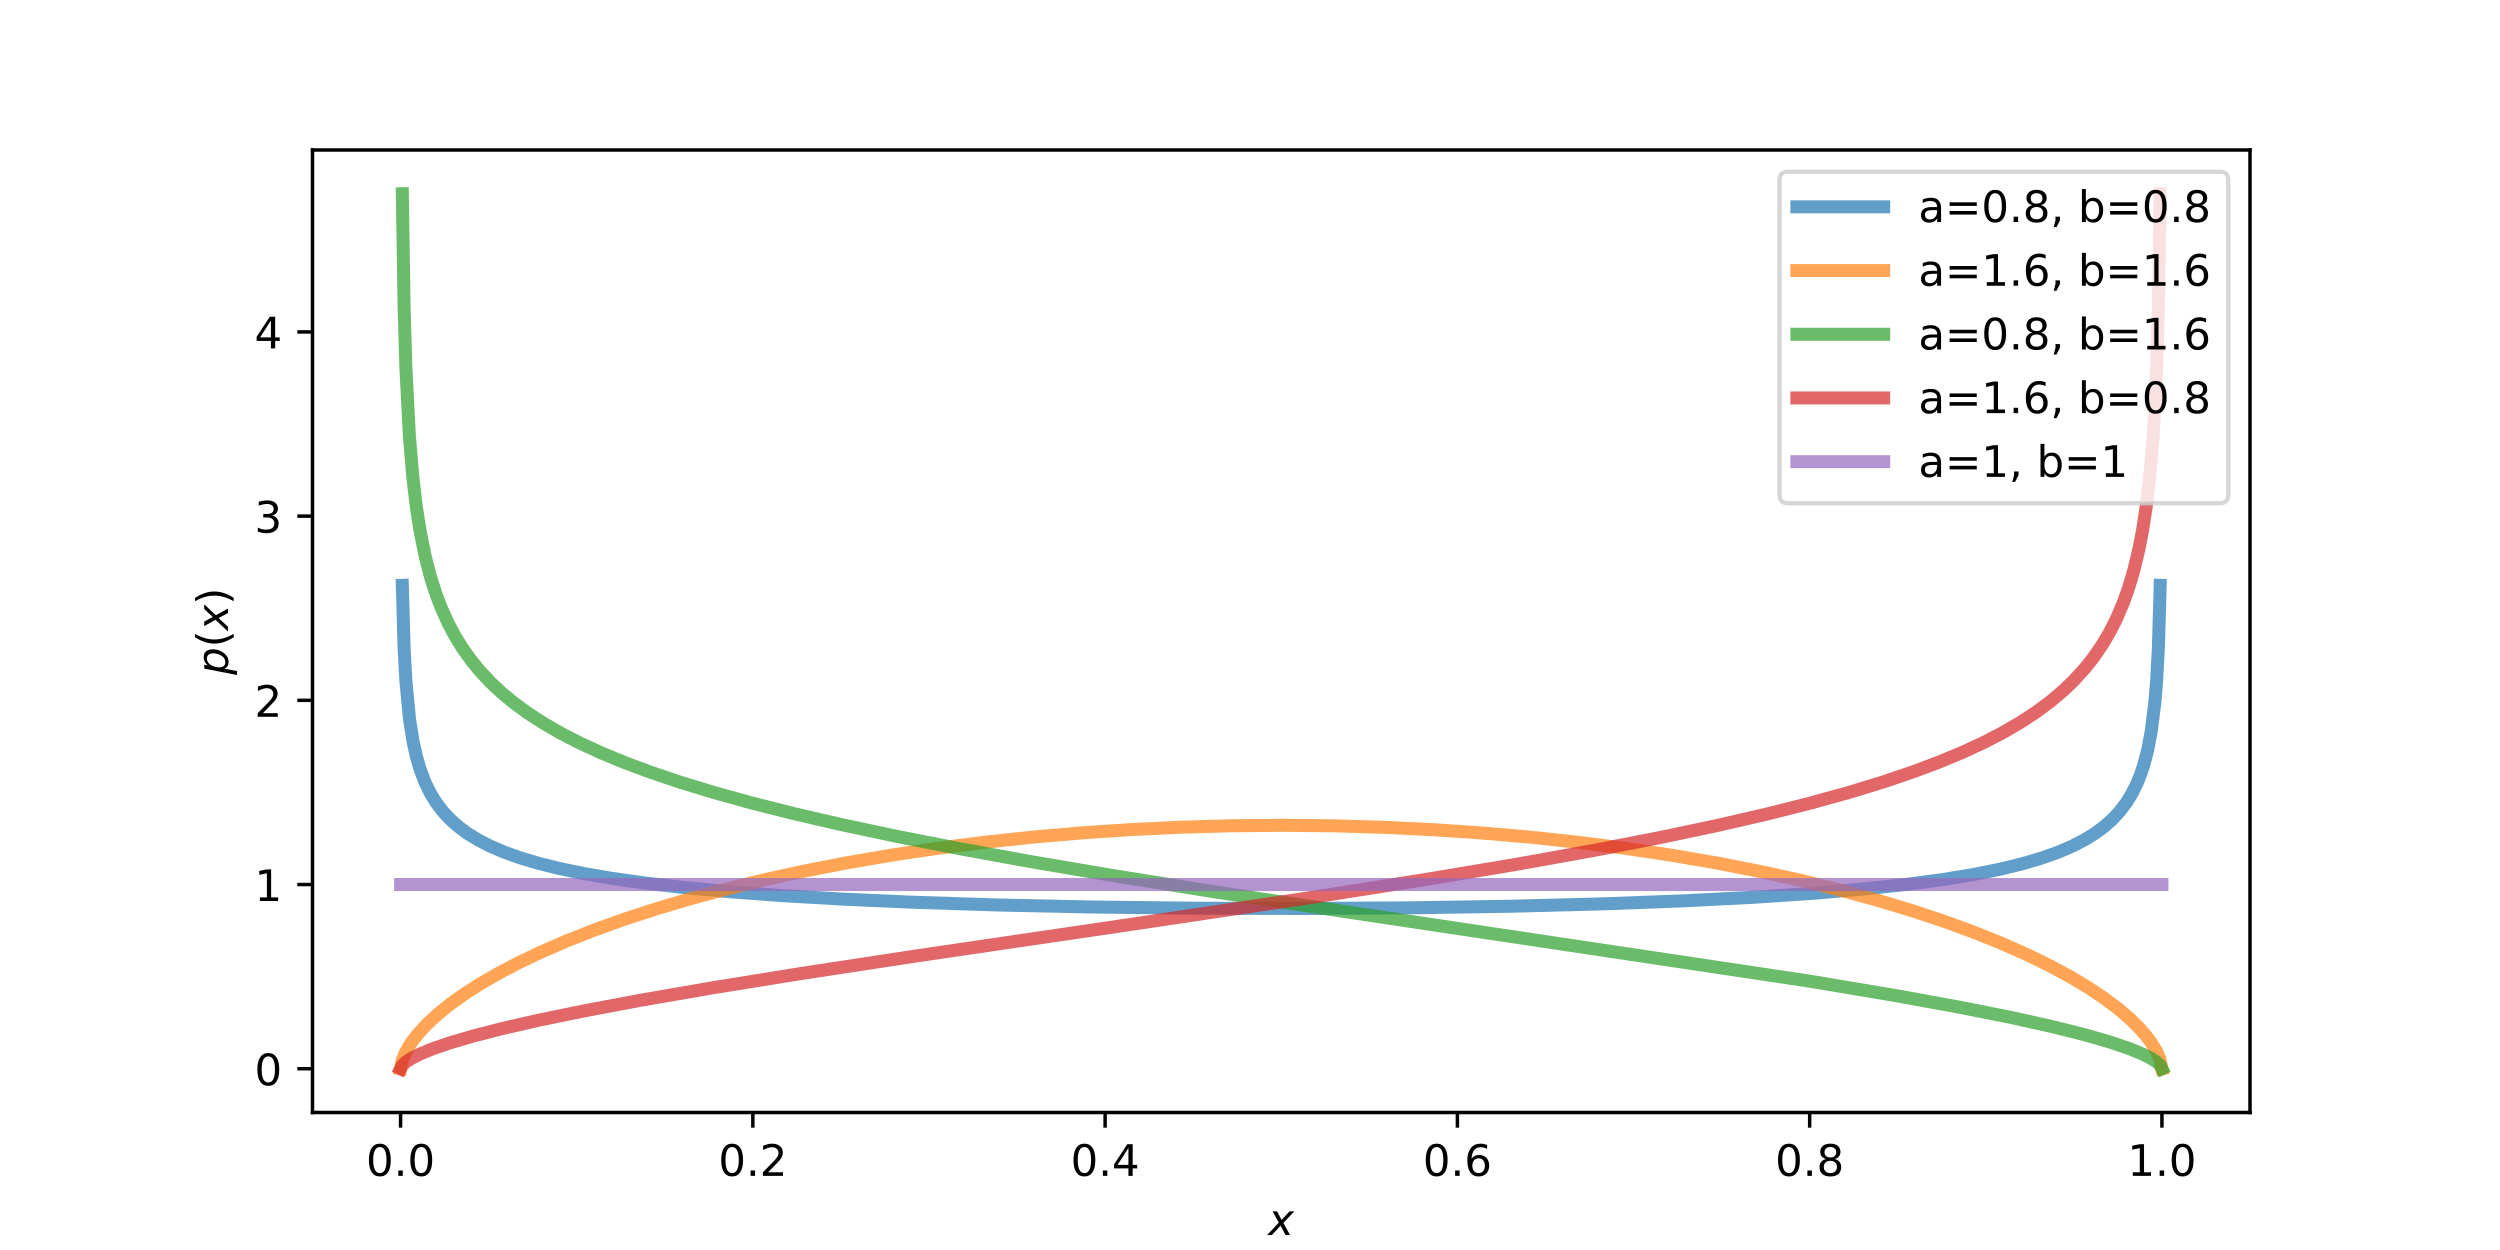 <?xml version="1.0" encoding="utf-8" standalone="no"?>
<!DOCTYPE svg PUBLIC "-//W3C//DTD SVG 1.1//EN"
  "http://www.w3.org/Graphics/SVG/1.1/DTD/svg11.dtd">
<!-- Created with matplotlib (http://matplotlib.org/) -->
<svg height="288pt" version="1.1" viewBox="0 0 576 288" width="576pt" xmlns="http://www.w3.org/2000/svg" xmlns:xlink="http://www.w3.org/1999/xlink">
 <defs>
  <style type="text/css">
*{stroke-linecap:butt;stroke-linejoin:round;}
  </style>
 </defs>
 <g id="figure_1">
  <g id="patch_1">
   <path d="M 0 288 
L 576 288 
L 576 0 
L 0 0 
z
" style="fill:#ffffff;"/>
  </g>
  <g id="axes_1">
   <g id="patch_2">
    <path d="M 72 256.32 
L 518.4 256.32 
L 518.4 34.56 
L 72 34.56 
z
" style="fill:#ffffff;"/>
   </g>
   <g id="matplotlib.axis_1">
    <g id="xtick_1">
     <g id="line2d_1">
      <defs>
       <path d="M 0 0 
L 0 3.5 
" id="m5e8ed30562" style="stroke:#000000;stroke-width:0.8;"/>
      </defs>
      <g>
       <use style="stroke:#000000;stroke-width:0.8;" x="92.291" xlink:href="#m5e8ed30562" y="256.32"/>
      </g>
     </g>
     <g id="text_1">
      <!-- 0.0 -->
      <defs>
       <path d="M 31.781 66.406 
Q 24.172 66.406 20.328 58.906 
Q 16.5 51.422 16.5 36.375 
Q 16.5 21.391 20.328 13.891 
Q 24.172 6.391 31.781 6.391 
Q 39.453 6.391 43.281 13.891 
Q 47.125 21.391 47.125 36.375 
Q 47.125 51.422 43.281 58.906 
Q 39.453 66.406 31.781 66.406 
z
M 31.781 74.219 
Q 44.047 74.219 50.516 64.516 
Q 56.984 54.828 56.984 36.375 
Q 56.984 17.969 50.516 8.266 
Q 44.047 -1.422 31.781 -1.422 
Q 19.531 -1.422 13.062 8.266 
Q 6.594 17.969 6.594 36.375 
Q 6.594 54.828 13.062 64.516 
Q 19.531 74.219 31.781 74.219 
z
" id="DejaVuSans-30"/>
       <path d="M 10.688 12.406 
L 21 12.406 
L 21 0 
L 10.688 0 
z
" id="DejaVuSans-2e"/>
      </defs>
      <g transform="translate(84.339 270.918)scale(0.1 -0.1)">
       <use xlink:href="#DejaVuSans-30"/>
       <use x="63.623" xlink:href="#DejaVuSans-2e"/>
       <use x="95.41" xlink:href="#DejaVuSans-30"/>
      </g>
     </g>
    </g>
    <g id="xtick_2">
     <g id="line2d_2">
      <g>
       <use style="stroke:#000000;stroke-width:0.8;" x="173.455" xlink:href="#m5e8ed30562" y="256.32"/>
      </g>
     </g>
     <g id="text_2">
      <!-- 0.2 -->
      <defs>
       <path d="M 19.188 8.297 
L 53.609 8.297 
L 53.609 0 
L 7.328 0 
L 7.328 8.297 
Q 12.938 14.109 22.625 23.891 
Q 32.328 33.688 34.812 36.531 
Q 39.547 41.844 41.422 45.531 
Q 43.312 49.219 43.312 52.781 
Q 43.312 58.594 39.234 62.25 
Q 35.156 65.922 28.609 65.922 
Q 23.969 65.922 18.812 64.312 
Q 13.672 62.703 7.812 59.422 
L 7.812 69.391 
Q 13.766 71.781 18.938 73 
Q 24.125 74.219 28.422 74.219 
Q 39.75 74.219 46.484 68.547 
Q 53.219 62.891 53.219 53.422 
Q 53.219 48.922 51.531 44.891 
Q 49.859 40.875 45.406 35.406 
Q 44.188 33.984 37.641 27.219 
Q 31.109 20.453 19.188 8.297 
z
" id="DejaVuSans-32"/>
      </defs>
      <g transform="translate(165.503 270.918)scale(0.1 -0.1)">
       <use xlink:href="#DejaVuSans-30"/>
       <use x="63.623" xlink:href="#DejaVuSans-2e"/>
       <use x="95.41" xlink:href="#DejaVuSans-32"/>
      </g>
     </g>
    </g>
    <g id="xtick_3">
     <g id="line2d_3">
      <g>
       <use style="stroke:#000000;stroke-width:0.8;" x="254.618" xlink:href="#m5e8ed30562" y="256.32"/>
      </g>
     </g>
     <g id="text_3">
      <!-- 0.4 -->
      <defs>
       <path d="M 37.797 64.312 
L 12.891 25.391 
L 37.797 25.391 
z
M 35.203 72.906 
L 47.609 72.906 
L 47.609 25.391 
L 58.016 25.391 
L 58.016 17.188 
L 47.609 17.188 
L 47.609 0 
L 37.797 0 
L 37.797 17.188 
L 4.891 17.188 
L 4.891 26.703 
z
" id="DejaVuSans-34"/>
      </defs>
      <g transform="translate(246.667 270.918)scale(0.1 -0.1)">
       <use xlink:href="#DejaVuSans-30"/>
       <use x="63.623" xlink:href="#DejaVuSans-2e"/>
       <use x="95.41" xlink:href="#DejaVuSans-34"/>
      </g>
     </g>
    </g>
    <g id="xtick_4">
     <g id="line2d_4">
      <g>
       <use style="stroke:#000000;stroke-width:0.8;" x="335.782" xlink:href="#m5e8ed30562" y="256.32"/>
      </g>
     </g>
     <g id="text_4">
      <!-- 0.6 -->
      <defs>
       <path d="M 33.016 40.375 
Q 26.375 40.375 22.484 35.828 
Q 18.609 31.297 18.609 23.391 
Q 18.609 15.531 22.484 10.953 
Q 26.375 6.391 33.016 6.391 
Q 39.656 6.391 43.531 10.953 
Q 47.406 15.531 47.406 23.391 
Q 47.406 31.297 43.531 35.828 
Q 39.656 40.375 33.016 40.375 
z
M 52.594 71.297 
L 52.594 62.312 
Q 48.875 64.062 45.094 64.984 
Q 41.312 65.922 37.594 65.922 
Q 27.828 65.922 22.672 59.328 
Q 17.531 52.734 16.797 39.406 
Q 19.672 43.656 24.016 45.922 
Q 28.375 48.188 33.594 48.188 
Q 44.578 48.188 50.953 41.516 
Q 57.328 34.859 57.328 23.391 
Q 57.328 12.156 50.688 5.359 
Q 44.047 -1.422 33.016 -1.422 
Q 20.359 -1.422 13.672 8.266 
Q 6.984 17.969 6.984 36.375 
Q 6.984 53.656 15.188 63.938 
Q 23.391 74.219 37.203 74.219 
Q 40.922 74.219 44.703 73.484 
Q 48.484 72.75 52.594 71.297 
z
" id="DejaVuSans-36"/>
      </defs>
      <g transform="translate(327.83 270.918)scale(0.1 -0.1)">
       <use xlink:href="#DejaVuSans-30"/>
       <use x="63.623" xlink:href="#DejaVuSans-2e"/>
       <use x="95.41" xlink:href="#DejaVuSans-36"/>
      </g>
     </g>
    </g>
    <g id="xtick_5">
     <g id="line2d_5">
      <g>
       <use style="stroke:#000000;stroke-width:0.8;" x="416.945" xlink:href="#m5e8ed30562" y="256.32"/>
      </g>
     </g>
     <g id="text_5">
      <!-- 0.8 -->
      <defs>
       <path d="M 31.781 34.625 
Q 24.75 34.625 20.719 30.859 
Q 16.703 27.094 16.703 20.516 
Q 16.703 13.922 20.719 10.156 
Q 24.75 6.391 31.781 6.391 
Q 38.812 6.391 42.859 10.172 
Q 46.922 13.969 46.922 20.516 
Q 46.922 27.094 42.891 30.859 
Q 38.875 34.625 31.781 34.625 
z
M 21.922 38.812 
Q 15.578 40.375 12.031 44.719 
Q 8.5 49.078 8.5 55.328 
Q 8.5 64.062 14.719 69.141 
Q 20.953 74.219 31.781 74.219 
Q 42.672 74.219 48.875 69.141 
Q 55.078 64.062 55.078 55.328 
Q 55.078 49.078 51.531 44.719 
Q 48 40.375 41.703 38.812 
Q 48.828 37.156 52.797 32.312 
Q 56.781 27.484 56.781 20.516 
Q 56.781 9.906 50.312 4.234 
Q 43.844 -1.422 31.781 -1.422 
Q 19.734 -1.422 13.25 4.234 
Q 6.781 9.906 6.781 20.516 
Q 6.781 27.484 10.781 32.312 
Q 14.797 37.156 21.922 38.812 
z
M 18.312 54.391 
Q 18.312 48.734 21.844 45.562 
Q 25.391 42.391 31.781 42.391 
Q 38.141 42.391 41.719 45.562 
Q 45.312 48.734 45.312 54.391 
Q 45.312 60.062 41.719 63.234 
Q 38.141 66.406 31.781 66.406 
Q 25.391 66.406 21.844 63.234 
Q 18.312 60.062 18.312 54.391 
z
" id="DejaVuSans-38"/>
      </defs>
      <g transform="translate(408.994 270.918)scale(0.1 -0.1)">
       <use xlink:href="#DejaVuSans-30"/>
       <use x="63.623" xlink:href="#DejaVuSans-2e"/>
       <use x="95.41" xlink:href="#DejaVuSans-38"/>
      </g>
     </g>
    </g>
    <g id="xtick_6">
     <g id="line2d_6">
      <g>
       <use style="stroke:#000000;stroke-width:0.8;" x="498.109" xlink:href="#m5e8ed30562" y="256.32"/>
      </g>
     </g>
     <g id="text_6">
      <!-- 1.0 -->
      <defs>
       <path d="M 12.406 8.297 
L 28.516 8.297 
L 28.516 63.922 
L 10.984 60.406 
L 10.984 69.391 
L 28.422 72.906 
L 38.281 72.906 
L 38.281 8.297 
L 54.391 8.297 
L 54.391 0 
L 12.406 0 
z
" id="DejaVuSans-31"/>
      </defs>
      <g transform="translate(490.158 270.918)scale(0.1 -0.1)">
       <use xlink:href="#DejaVuSans-31"/>
       <use x="63.623" xlink:href="#DejaVuSans-2e"/>
       <use x="95.41" xlink:href="#DejaVuSans-30"/>
      </g>
     </g>
    </g>
    <g id="text_7">
     <!-- $x$ -->
     <defs>
      <path d="M 60.016 54.688 
L 34.906 27.875 
L 50.297 0 
L 39.984 0 
L 28.422 21.688 
L 8.297 0 
L -2.594 0 
L 24.312 28.812 
L 10.016 54.688 
L 20.312 54.688 
L 30.812 34.906 
L 49.125 54.688 
z
" id="DejaVuSans-Oblique-78"/>
     </defs>
     <g transform="translate(292.2 284.597)scale(0.1 -0.1)">
      <use transform="translate(0 0.312)" xlink:href="#DejaVuSans-Oblique-78"/>
     </g>
    </g>
   </g>
   <g id="matplotlib.axis_2">
    <g id="ytick_1">
     <g id="line2d_7">
      <defs>
       <path d="M 0 0 
L -3.5 0 
" id="m53ddd55987" style="stroke:#000000;stroke-width:0.8;"/>
      </defs>
      <g>
       <use style="stroke:#000000;stroke-width:0.8;" x="72" xlink:href="#m53ddd55987" y="246.24"/>
      </g>
     </g>
     <g id="text_8">
      <!-- 0 -->
      <g transform="translate(58.638 250.039)scale(0.1 -0.1)">
       <use xlink:href="#DejaVuSans-30"/>
      </g>
     </g>
    </g>
    <g id="ytick_2">
     <g id="line2d_8">
      <g>
       <use style="stroke:#000000;stroke-width:0.8;" x="72" xlink:href="#m53ddd55987" y="203.798"/>
      </g>
     </g>
     <g id="text_9">
      <!-- 1 -->
      <g transform="translate(58.638 207.597)scale(0.1 -0.1)">
       <use xlink:href="#DejaVuSans-31"/>
      </g>
     </g>
    </g>
    <g id="ytick_3">
     <g id="line2d_9">
      <g>
       <use style="stroke:#000000;stroke-width:0.8;" x="72" xlink:href="#m53ddd55987" y="161.356"/>
      </g>
     </g>
     <g id="text_10">
      <!-- 2 -->
      <g transform="translate(58.638 165.155)scale(0.1 -0.1)">
       <use xlink:href="#DejaVuSans-32"/>
      </g>
     </g>
    </g>
    <g id="ytick_4">
     <g id="line2d_10">
      <g>
       <use style="stroke:#000000;stroke-width:0.8;" x="72" xlink:href="#m53ddd55987" y="118.913"/>
      </g>
     </g>
     <g id="text_11">
      <!-- 3 -->
      <defs>
       <path d="M 40.578 39.312 
Q 47.656 37.797 51.625 33 
Q 55.609 28.219 55.609 21.188 
Q 55.609 10.406 48.188 4.484 
Q 40.766 -1.422 27.094 -1.422 
Q 22.516 -1.422 17.656 -0.516 
Q 12.797 0.391 7.625 2.203 
L 7.625 11.719 
Q 11.719 9.328 16.594 8.109 
Q 21.484 6.891 26.812 6.891 
Q 36.078 6.891 40.938 10.547 
Q 45.797 14.203 45.797 21.188 
Q 45.797 27.641 41.281 31.266 
Q 36.766 34.906 28.719 34.906 
L 20.219 34.906 
L 20.219 43.016 
L 29.109 43.016 
Q 36.375 43.016 40.234 45.922 
Q 44.094 48.828 44.094 54.297 
Q 44.094 59.906 40.109 62.906 
Q 36.141 65.922 28.719 65.922 
Q 24.656 65.922 20.016 65.031 
Q 15.375 64.156 9.812 62.312 
L 9.812 71.094 
Q 15.438 72.656 20.344 73.438 
Q 25.25 74.219 29.594 74.219 
Q 40.828 74.219 47.359 69.109 
Q 53.906 64.016 53.906 55.328 
Q 53.906 49.266 50.438 45.094 
Q 46.969 40.922 40.578 39.312 
z
" id="DejaVuSans-33"/>
      </defs>
      <g transform="translate(58.638 122.713)scale(0.1 -0.1)">
       <use xlink:href="#DejaVuSans-33"/>
      </g>
     </g>
    </g>
    <g id="ytick_5">
     <g id="line2d_11">
      <g>
       <use style="stroke:#000000;stroke-width:0.8;" x="72" xlink:href="#m53ddd55987" y="76.471"/>
      </g>
     </g>
     <g id="text_12">
      <!-- 4 -->
      <g transform="translate(58.638 80.27)scale(0.1 -0.1)">
       <use xlink:href="#DejaVuSans-34"/>
      </g>
     </g>
    </g>
    <g id="text_13">
     <!-- $p(x)$ -->
     <defs>
      <path d="M 49.609 33.688 
Q 49.609 40.875 46.484 44.672 
Q 43.359 48.484 37.5 48.484 
Q 33.5 48.484 29.859 46.438 
Q 26.219 44.391 23.391 40.484 
Q 20.609 36.625 18.938 31.156 
Q 17.281 25.688 17.281 20.312 
Q 17.281 13.484 20.406 9.797 
Q 23.531 6.109 29.297 6.109 
Q 33.547 6.109 37.188 8.109 
Q 40.828 10.109 43.406 13.922 
Q 46.188 17.922 47.891 23.344 
Q 49.609 28.766 49.609 33.688 
z
M 21.781 46.391 
Q 25.391 51.125 30.297 53.562 
Q 35.203 56 41.219 56 
Q 49.609 56 54.25 50.5 
Q 58.891 45.016 58.891 35.109 
Q 58.891 27 56 19.656 
Q 53.125 12.312 47.703 6.5 
Q 44.094 2.641 39.547 0.609 
Q 35.016 -1.422 29.984 -1.422 
Q 24.172 -1.422 20.219 1 
Q 16.266 3.422 14.312 8.203 
L 8.688 -20.797 
L -0.297 -20.797 
L 14.406 54.688 
L 23.391 54.688 
z
" id="DejaVuSans-Oblique-70"/>
      <path d="M 31 75.875 
Q 24.469 64.656 21.281 53.656 
Q 18.109 42.672 18.109 31.391 
Q 18.109 20.125 21.312 9.062 
Q 24.516 -2 31 -13.188 
L 23.188 -13.188 
Q 15.875 -1.703 12.234 9.375 
Q 8.594 20.453 8.594 31.391 
Q 8.594 42.281 12.203 53.312 
Q 15.828 64.359 23.188 75.875 
z
" id="DejaVuSans-28"/>
      <path d="M 8.016 75.875 
L 15.828 75.875 
Q 23.141 64.359 26.781 53.312 
Q 30.422 42.281 30.422 31.391 
Q 30.422 20.453 26.781 9.375 
Q 23.141 -1.703 15.828 -13.188 
L 8.016 -13.188 
Q 14.5 -2 17.703 9.062 
Q 20.906 20.125 20.906 31.391 
Q 20.906 42.672 17.703 53.656 
Q 14.5 64.656 8.016 75.875 
z
" id="DejaVuSans-29"/>
     </defs>
     <g transform="translate(52.538 155.49)rotate(-90)scale(0.1 -0.1)">
      <use transform="translate(0 0.125)" xlink:href="#DejaVuSans-Oblique-70"/>
      <use transform="translate(63.477 0.125)" xlink:href="#DejaVuSans-28"/>
      <use transform="translate(102.49 0.125)" xlink:href="#DejaVuSans-Oblique-78"/>
      <use transform="translate(161.67 0.125)" xlink:href="#DejaVuSans-29"/>
     </g>
    </g>
   </g>
   <g id="line2d_12">
    <path clip-path="url(#pac7ddf6cd1)" d="M 92.697 134.856 
L 93.103 149.255 
L 93.51 156.792 
L 94.322 165.446 
L 95.134 170.674 
L 95.947 174.349 
L 96.759 177.149 
L 97.978 180.363 
L 99.197 182.833 
L 100.415 184.823 
L 102.04 186.974 
L 103.665 188.726 
L 105.696 190.528 
L 107.727 192.021 
L 110.165 193.522 
L 113.008 194.981 
L 116.258 196.368 
L 119.914 197.671 
L 123.976 198.884 
L 128.851 200.099 
L 134.538 201.275 
L 141.038 202.385 
L 148.756 203.469 
L 157.693 204.492 
L 168.255 205.467 
L 180.442 206.364 
L 194.659 207.182 
L 211.315 207.912 
L 230.407 208.52 
L 251.937 208.977 
L 275.498 209.252 
L 300.278 209.318 
L 325.057 209.16 
L 348.212 208.797 
L 369.336 208.249 
L 388.022 207.547 
L 404.271 206.717 
L 418.083 205.79 
L 429.863 204.776 
L 439.613 203.721 
L 447.737 202.632 
L 454.643 201.5 
L 460.736 200.281 
L 466.017 198.994 
L 470.486 197.671 
L 474.142 196.368 
L 477.392 194.981 
L 480.235 193.522 
L 482.673 192.021 
L 484.704 190.528 
L 486.735 188.726 
L 488.36 186.974 
L 489.985 184.823 
L 491.203 182.833 
L 492.422 180.363 
L 493.234 178.328 
L 494.047 175.834 
L 494.859 172.65 
L 495.672 168.324 
L 496.484 161.776 
L 496.89 156.792 
L 497.297 149.255 
L 497.703 134.856 
L 497.703 134.856 
" style="fill:none;opacity:0.7;stroke:#1f77b4;stroke-linecap:square;stroke-width:3;"/>
   </g>
   <g id="line2d_13">
    <path clip-path="url(#pac7ddf6cd1)" d="M 92.291 246.24 
L 92.697 244.198 
L 93.51 242.297 
L 94.728 240.274 
L 96.353 238.154 
L 98.384 235.958 
L 100.822 233.703 
L 103.665 231.406 
L 106.915 229.077 
L 110.571 226.728 
L 114.633 224.37 
L 119.508 221.809 
L 124.789 219.295 
L 130.476 216.829 
L 136.976 214.264 
L 143.881 211.786 
L 151.193 209.398 
L 158.912 207.105 
L 167.442 204.81 
L 176.379 202.643 
L 185.723 200.612 
L 195.472 198.724 
L 205.628 196.99 
L 216.189 195.42 
L 226.751 194.072 
L 237.719 192.896 
L 249.094 191.906 
L 260.468 191.142 
L 271.842 190.597 
L 283.623 190.26 
L 295.403 190.15 
L 307.184 190.268 
L 318.964 190.613 
L 330.338 191.165 
L 341.713 191.938 
L 353.087 192.935 
L 364.055 194.12 
L 375.023 195.532 
L 385.585 197.121 
L 395.741 198.873 
L 405.49 200.779 
L 414.833 202.83 
L 423.77 205.018 
L 432.301 207.337 
L 440.425 209.781 
L 447.737 212.207 
L 454.643 214.727 
L 461.143 217.339 
L 466.83 219.854 
L 472.111 222.426 
L 476.985 225.054 
L 481.048 227.484 
L 484.704 229.919 
L 487.953 232.355 
L 490.797 234.79 
L 492.828 236.792 
L 494.453 238.644 
L 495.672 240.274 
L 496.89 242.297 
L 497.703 244.198 
L 498.109 246.24 
L 498.109 246.24 
" style="fill:none;opacity:0.7;stroke:#ff7f0e;stroke-linecap:square;stroke-width:3;"/>
   </g>
   <g id="line2d_14">
    <path clip-path="url(#pac7ddf6cd1)" d="M 92.697 44.64 
L 93.103 70.843 
L 93.51 84.602 
L 94.322 100.476 
L 95.134 110.127 
L 95.947 116.956 
L 96.759 122.193 
L 97.978 128.249 
L 99.197 132.951 
L 100.415 136.775 
L 101.634 139.988 
L 103.259 143.595 
L 104.884 146.639 
L 106.509 149.268 
L 108.54 152.118 
L 110.571 154.597 
L 113.008 157.2 
L 115.446 159.49 
L 118.289 161.855 
L 121.539 164.244 
L 125.195 166.62 
L 129.257 168.962 
L 133.726 171.256 
L 138.6 173.496 
L 143.881 175.68 
L 149.975 177.952 
L 156.881 180.277 
L 164.599 182.629 
L 173.13 184.991 
L 182.879 187.455 
L 193.847 189.991 
L 206.44 192.667 
L 220.658 195.456 
L 237.313 198.487 
L 256.812 201.798 
L 279.967 205.496 
L 309.621 209.995 
L 416.864 226.051 
L 436.363 229.314 
L 451.393 232.045 
L 463.58 234.478 
L 472.923 236.555 
L 480.235 238.386 
L 485.922 240.017 
L 490.391 241.519 
L 493.641 242.845 
L 495.672 243.882 
L 496.89 244.685 
L 497.703 245.436 
L 498.109 246.24 
L 498.109 246.24 
" style="fill:none;opacity:0.7;stroke:#2ca02c;stroke-linecap:square;stroke-width:3;"/>
   </g>
   <g id="line2d_15">
    <path clip-path="url(#pac7ddf6cd1)" d="M 92.291 246.24 
L 92.697 245.436 
L 93.51 244.685 
L 94.728 243.882 
L 96.759 242.845 
L 99.603 241.671 
L 103.665 240.272 
L 108.946 238.717 
L 115.446 237.041 
L 123.976 235.086 
L 134.538 232.909 
L 147.537 230.466 
L 163.786 227.652 
L 184.098 224.37 
L 210.908 220.277 
L 258.843 213.229 
L 302.309 206.749 
L 328.714 202.595 
L 349.837 199.055 
L 367.711 195.838 
L 382.741 192.915 
L 395.741 190.171 
L 407.115 187.553 
L 417.27 184.991 
L 426.207 182.51 
L 433.926 180.147 
L 440.831 177.808 
L 446.925 175.519 
L 452.206 173.318 
L 457.08 171.058 
L 461.549 168.74 
L 465.611 166.37 
L 469.267 163.961 
L 472.517 161.535 
L 475.361 159.127 
L 477.798 156.79 
L 480.235 154.126 
L 482.266 151.581 
L 484.297 148.644 
L 485.922 145.921 
L 487.547 142.753 
L 489.172 138.973 
L 490.391 135.578 
L 491.61 131.499 
L 492.828 126.414 
L 493.641 122.193 
L 494.453 116.956 
L 495.266 110.127 
L 496.078 100.476 
L 496.484 93.731 
L 496.89 84.602 
L 497.297 70.843 
L 497.703 44.64 
L 497.703 44.64 
" style="fill:none;opacity:0.7;stroke:#d62728;stroke-linecap:square;stroke-width:3;"/>
   </g>
   <g id="line2d_16">
    <path clip-path="url(#pac7ddf6cd1)" d="M 92.291 203.798 
L 498.109 203.798 
L 498.109 203.798 
" style="fill:none;opacity:0.7;stroke:#9467bd;stroke-linecap:square;stroke-width:3;"/>
   </g>
   <g id="patch_3">
    <path d="M 72 256.32 
L 72 34.56 
" style="fill:none;stroke:#000000;stroke-linecap:square;stroke-linejoin:miter;stroke-width:0.8;"/>
   </g>
   <g id="patch_4">
    <path d="M 518.4 256.32 
L 518.4 34.56 
" style="fill:none;stroke:#000000;stroke-linecap:square;stroke-linejoin:miter;stroke-width:0.8;"/>
   </g>
   <g id="patch_5">
    <path d="M 72 256.32 
L 518.4 256.32 
" style="fill:none;stroke:#000000;stroke-linecap:square;stroke-linejoin:miter;stroke-width:0.8;"/>
   </g>
   <g id="patch_6">
    <path d="M 72 34.56 
L 518.4 34.56 
" style="fill:none;stroke:#000000;stroke-linecap:square;stroke-linejoin:miter;stroke-width:0.8;"/>
   </g>
   <g id="legend_1">
    <g id="patch_7">
     <path d="M 412.002 115.951 
L 511.4 115.951 
Q 513.4 115.951 513.4 113.951 
L 513.4 41.56 
Q 513.4 39.56 511.4 39.56 
L 412.002 39.56 
Q 410.002 39.56 410.002 41.56 
L 410.002 113.951 
Q 410.002 115.951 412.002 115.951 
z
" style="fill:#ffffff;opacity:0.8;stroke:#cccccc;stroke-linejoin:miter;"/>
    </g>
    <g id="line2d_17">
     <path d="M 414.002 47.658 
L 434.002 47.658 
" style="fill:none;opacity:0.7;stroke:#1f77b4;stroke-linecap:square;stroke-width:3;"/>
    </g>
    <g id="line2d_18"/>
    <g id="text_14">
     <!-- a=0.8, b=0.8 -->
     <defs>
      <path d="M 34.281 27.484 
Q 23.391 27.484 19.188 25 
Q 14.984 22.516 14.984 16.5 
Q 14.984 11.719 18.141 8.906 
Q 21.297 6.109 26.703 6.109 
Q 34.188 6.109 38.703 11.406 
Q 43.219 16.703 43.219 25.484 
L 43.219 27.484 
z
M 52.203 31.203 
L 52.203 0 
L 43.219 0 
L 43.219 8.297 
Q 40.141 3.328 35.547 0.953 
Q 30.953 -1.422 24.312 -1.422 
Q 15.922 -1.422 10.953 3.297 
Q 6 8.016 6 15.922 
Q 6 25.141 12.172 29.828 
Q 18.359 34.516 30.609 34.516 
L 43.219 34.516 
L 43.219 35.406 
Q 43.219 41.609 39.141 45 
Q 35.062 48.391 27.688 48.391 
Q 23 48.391 18.547 47.266 
Q 14.109 46.141 10.016 43.891 
L 10.016 52.203 
Q 14.938 54.109 19.578 55.047 
Q 24.219 56 28.609 56 
Q 40.484 56 46.344 49.844 
Q 52.203 43.703 52.203 31.203 
z
" id="DejaVuSans-61"/>
      <path d="M 10.594 45.406 
L 73.188 45.406 
L 73.188 37.203 
L 10.594 37.203 
z
M 10.594 25.484 
L 73.188 25.484 
L 73.188 17.188 
L 10.594 17.188 
z
" id="DejaVuSans-3d"/>
      <path d="M 11.719 12.406 
L 22.016 12.406 
L 22.016 4 
L 14.016 -11.625 
L 7.719 -11.625 
L 11.719 4 
z
" id="DejaVuSans-2c"/>
      <path id="DejaVuSans-20"/>
      <path d="M 48.688 27.297 
Q 48.688 37.203 44.609 42.844 
Q 40.531 48.484 33.406 48.484 
Q 26.266 48.484 22.188 42.844 
Q 18.109 37.203 18.109 27.297 
Q 18.109 17.391 22.188 11.75 
Q 26.266 6.109 33.406 6.109 
Q 40.531 6.109 44.609 11.75 
Q 48.688 17.391 48.688 27.297 
z
M 18.109 46.391 
Q 20.953 51.266 25.266 53.625 
Q 29.594 56 35.594 56 
Q 45.562 56 51.781 48.094 
Q 58.016 40.188 58.016 27.297 
Q 58.016 14.406 51.781 6.484 
Q 45.562 -1.422 35.594 -1.422 
Q 29.594 -1.422 25.266 0.953 
Q 20.953 3.328 18.109 8.203 
L 18.109 0 
L 9.078 0 
L 9.078 75.984 
L 18.109 75.984 
z
" id="DejaVuSans-62"/>
     </defs>
     <g transform="translate(442.002 51.158)scale(0.1 -0.1)">
      <use xlink:href="#DejaVuSans-61"/>
      <use x="61.279" xlink:href="#DejaVuSans-3d"/>
      <use x="145.068" xlink:href="#DejaVuSans-30"/>
      <use x="208.691" xlink:href="#DejaVuSans-2e"/>
      <use x="240.479" xlink:href="#DejaVuSans-38"/>
      <use x="304.102" xlink:href="#DejaVuSans-2c"/>
      <use x="335.889" xlink:href="#DejaVuSans-20"/>
      <use x="367.676" xlink:href="#DejaVuSans-62"/>
      <use x="431.152" xlink:href="#DejaVuSans-3d"/>
      <use x="514.941" xlink:href="#DejaVuSans-30"/>
      <use x="578.564" xlink:href="#DejaVuSans-2e"/>
      <use x="610.352" xlink:href="#DejaVuSans-38"/>
     </g>
    </g>
    <g id="line2d_19">
     <path d="M 414.002 62.337 
L 434.002 62.337 
" style="fill:none;opacity:0.7;stroke:#ff7f0e;stroke-linecap:square;stroke-width:3;"/>
    </g>
    <g id="line2d_20"/>
    <g id="text_15">
     <!-- a=1.6, b=1.6 -->
     <g transform="translate(442.002 65.837)scale(0.1 -0.1)">
      <use xlink:href="#DejaVuSans-61"/>
      <use x="61.279" xlink:href="#DejaVuSans-3d"/>
      <use x="145.068" xlink:href="#DejaVuSans-31"/>
      <use x="208.691" xlink:href="#DejaVuSans-2e"/>
      <use x="240.479" xlink:href="#DejaVuSans-36"/>
      <use x="304.102" xlink:href="#DejaVuSans-2c"/>
      <use x="335.889" xlink:href="#DejaVuSans-20"/>
      <use x="367.676" xlink:href="#DejaVuSans-62"/>
      <use x="431.152" xlink:href="#DejaVuSans-3d"/>
      <use x="514.941" xlink:href="#DejaVuSans-31"/>
      <use x="578.564" xlink:href="#DejaVuSans-2e"/>
      <use x="610.352" xlink:href="#DejaVuSans-36"/>
     </g>
    </g>
    <g id="line2d_21">
     <path d="M 414.002 77.015 
L 434.002 77.015 
" style="fill:none;opacity:0.7;stroke:#2ca02c;stroke-linecap:square;stroke-width:3;"/>
    </g>
    <g id="line2d_22"/>
    <g id="text_16">
     <!-- a=0.8, b=1.6 -->
     <g transform="translate(442.002 80.515)scale(0.1 -0.1)">
      <use xlink:href="#DejaVuSans-61"/>
      <use x="61.279" xlink:href="#DejaVuSans-3d"/>
      <use x="145.068" xlink:href="#DejaVuSans-30"/>
      <use x="208.691" xlink:href="#DejaVuSans-2e"/>
      <use x="240.479" xlink:href="#DejaVuSans-38"/>
      <use x="304.102" xlink:href="#DejaVuSans-2c"/>
      <use x="335.889" xlink:href="#DejaVuSans-20"/>
      <use x="367.676" xlink:href="#DejaVuSans-62"/>
      <use x="431.152" xlink:href="#DejaVuSans-3d"/>
      <use x="514.941" xlink:href="#DejaVuSans-31"/>
      <use x="578.564" xlink:href="#DejaVuSans-2e"/>
      <use x="610.352" xlink:href="#DejaVuSans-36"/>
     </g>
    </g>
    <g id="line2d_23">
     <path d="M 414.002 91.693 
L 434.002 91.693 
" style="fill:none;opacity:0.7;stroke:#d62728;stroke-linecap:square;stroke-width:3;"/>
    </g>
    <g id="line2d_24"/>
    <g id="text_17">
     <!-- a=1.6, b=0.8 -->
     <g transform="translate(442.002 95.193)scale(0.1 -0.1)">
      <use xlink:href="#DejaVuSans-61"/>
      <use x="61.279" xlink:href="#DejaVuSans-3d"/>
      <use x="145.068" xlink:href="#DejaVuSans-31"/>
      <use x="208.691" xlink:href="#DejaVuSans-2e"/>
      <use x="240.479" xlink:href="#DejaVuSans-36"/>
      <use x="304.102" xlink:href="#DejaVuSans-2c"/>
      <use x="335.889" xlink:href="#DejaVuSans-20"/>
      <use x="367.676" xlink:href="#DejaVuSans-62"/>
      <use x="431.152" xlink:href="#DejaVuSans-3d"/>
      <use x="514.941" xlink:href="#DejaVuSans-30"/>
      <use x="578.564" xlink:href="#DejaVuSans-2e"/>
      <use x="610.352" xlink:href="#DejaVuSans-38"/>
     </g>
    </g>
    <g id="line2d_25">
     <path d="M 414.002 106.371 
L 434.002 106.371 
" style="fill:none;opacity:0.7;stroke:#9467bd;stroke-linecap:square;stroke-width:3;"/>
    </g>
    <g id="line2d_26"/>
    <g id="text_18">
     <!-- a=1, b=1 -->
     <g transform="translate(442.002 109.871)scale(0.1 -0.1)">
      <use xlink:href="#DejaVuSans-61"/>
      <use x="61.279" xlink:href="#DejaVuSans-3d"/>
      <use x="145.068" xlink:href="#DejaVuSans-31"/>
      <use x="208.691" xlink:href="#DejaVuSans-2c"/>
      <use x="240.479" xlink:href="#DejaVuSans-20"/>
      <use x="272.266" xlink:href="#DejaVuSans-62"/>
      <use x="335.742" xlink:href="#DejaVuSans-3d"/>
      <use x="419.531" xlink:href="#DejaVuSans-31"/>
     </g>
    </g>
   </g>
  </g>
 </g>
 <defs>
  <clipPath id="pac7ddf6cd1">
   <rect height="221.76" width="446.4" x="72" y="34.56"/>
  </clipPath>
 </defs>
</svg>

